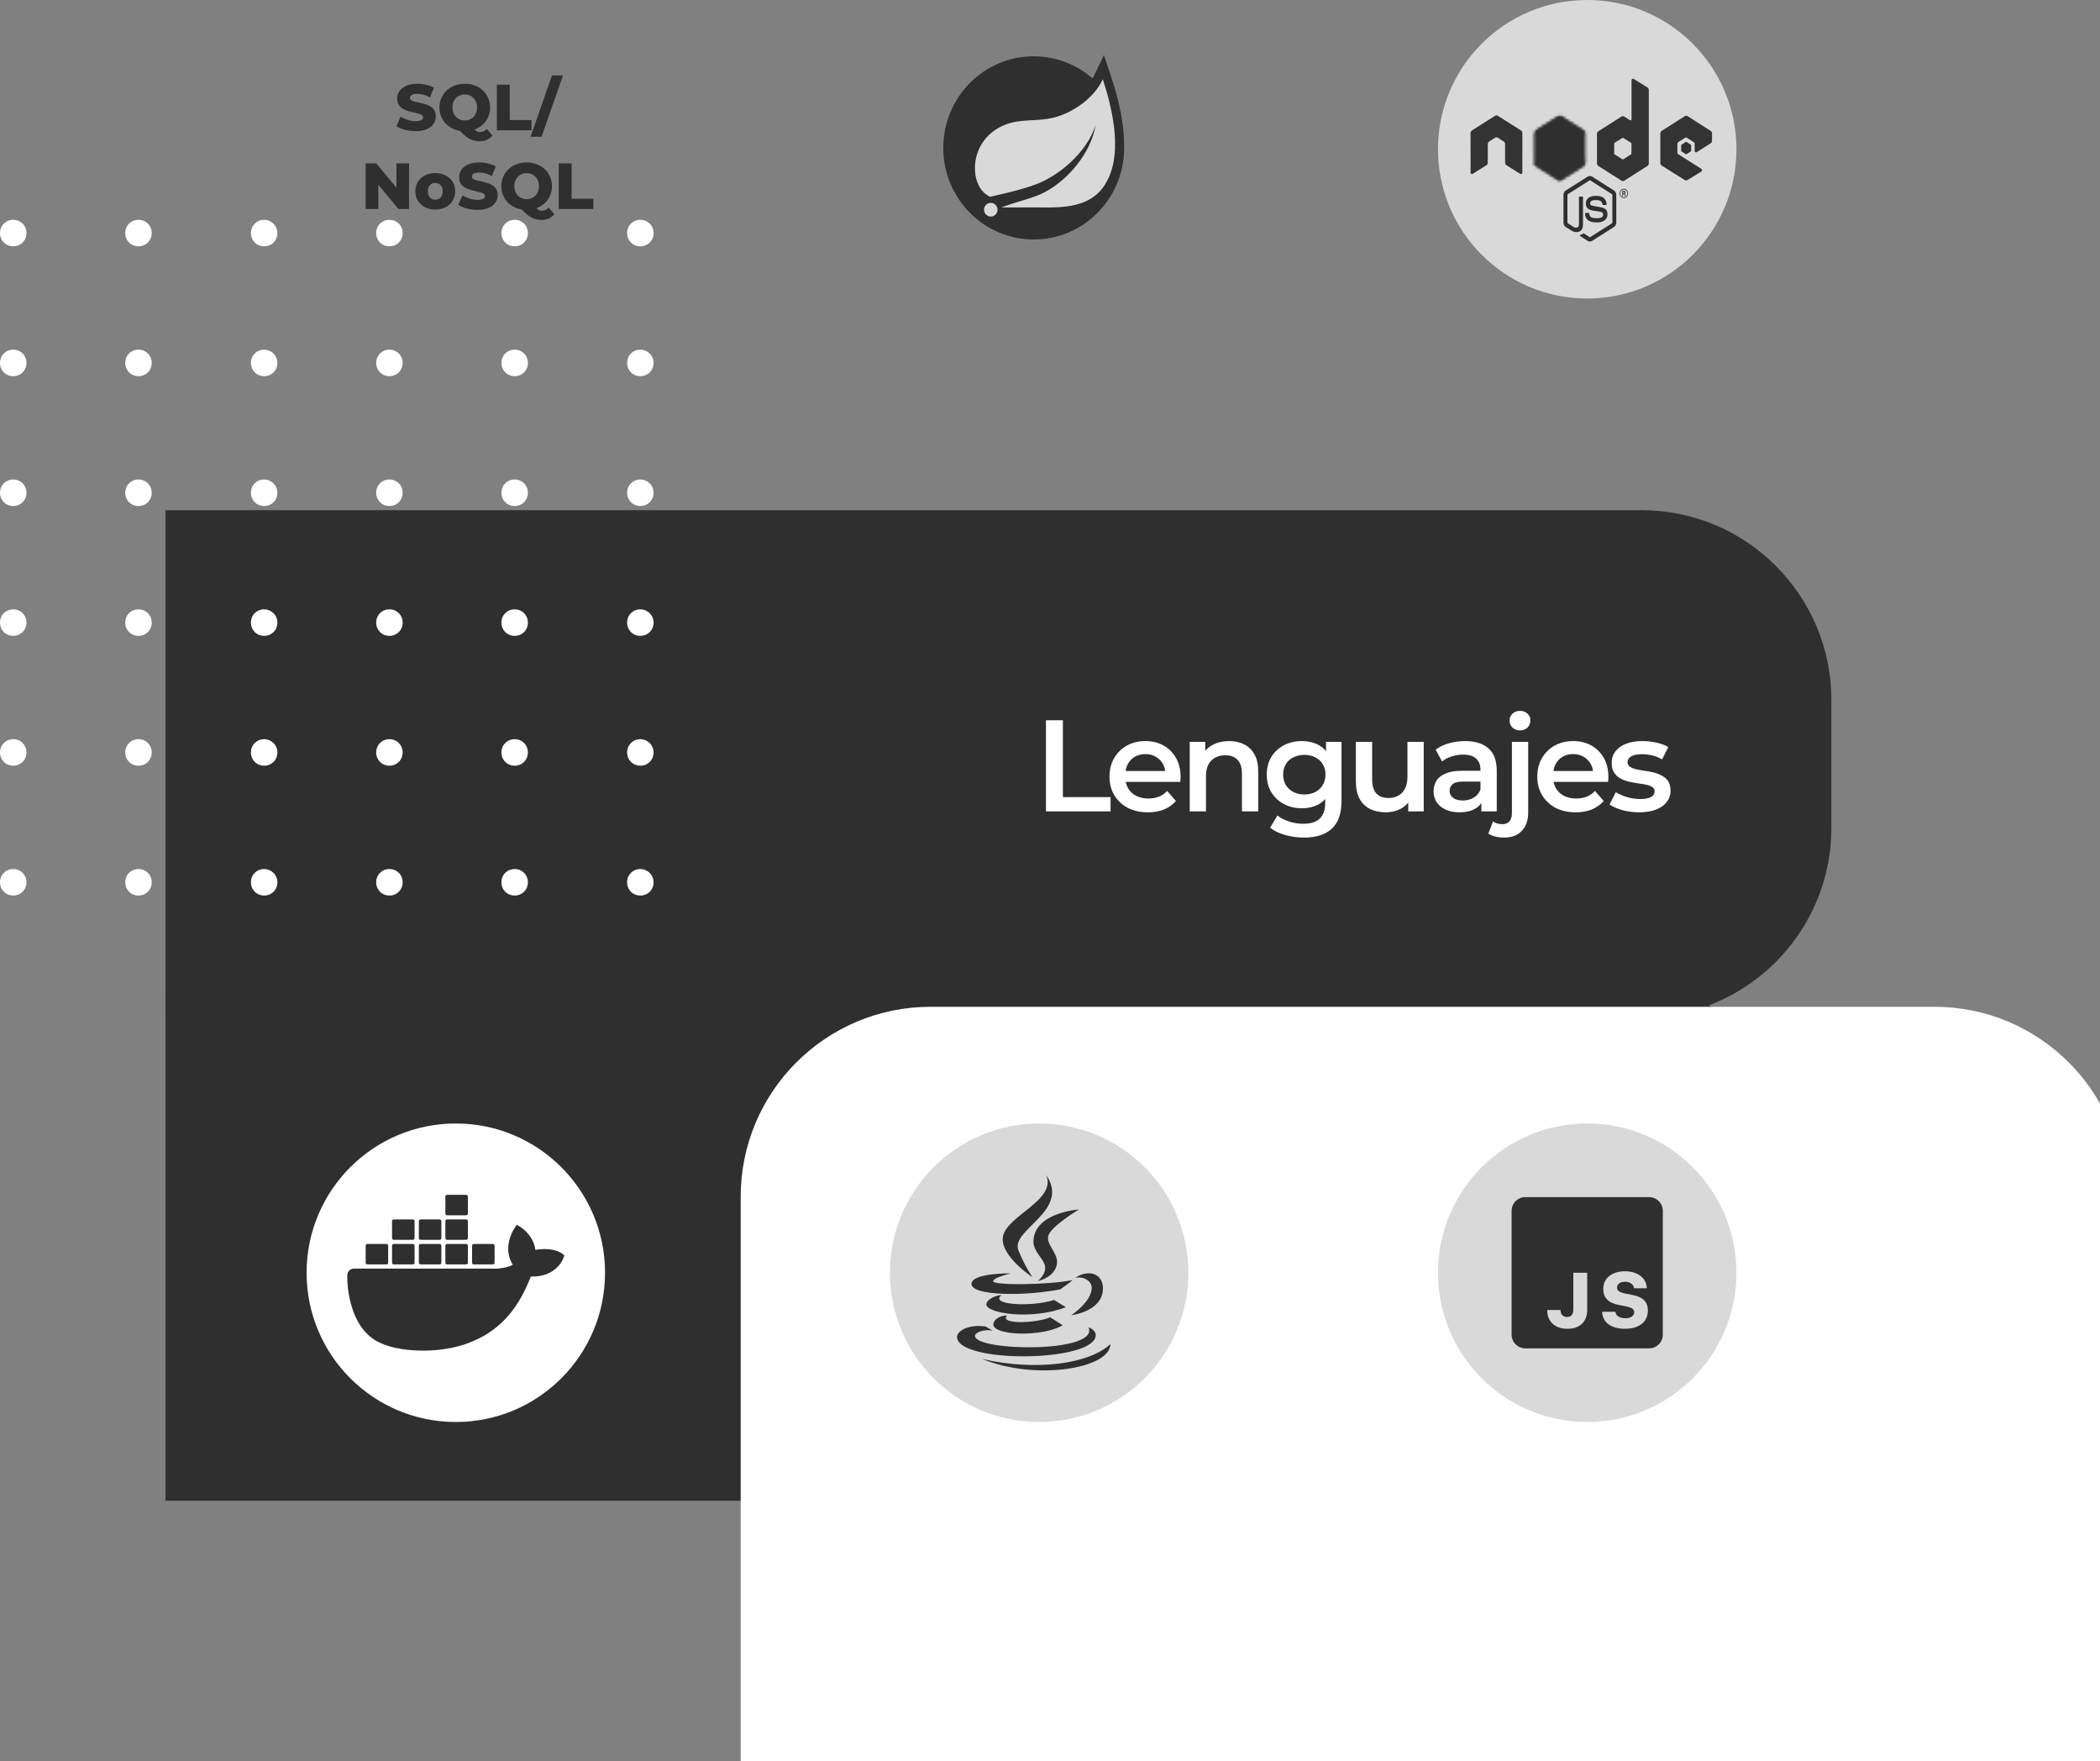<svg width="774" height="649" viewBox="0 0 774 649" fill="none" xmlns="http://www.w3.org/2000/svg">
<rect x="0" y="0" width="774" height="649" fill="#808080" stroke="none"/>
<path d="M61 188H605C643.66 188 675 219.34 675 258V305C675 343.66 643.66 375 605 375H61V188Z" fill="#2F2F2F"/>
<path d="M61 366H605C643.66 366 675 397.34 675 436V553H61V366Z" fill="#2F2F2F"/>
<path d="M51.039 81C48.275 81 46.162 83.116 46.162 85.882C46.162 88.649 48.275 90.765 51.039 90.765C53.802 90.765 55.915 88.649 55.915 85.882C55.915 83.116 53.802 81 51.039 81ZM51.039 128.847C48.275 128.847 46.162 130.963 46.162 133.729C46.162 136.496 48.275 138.612 51.039 138.612C53.802 138.612 55.915 136.496 55.915 133.729C55.915 130.963 53.802 128.847 51.039 128.847ZM51.039 176.694C48.275 176.694 46.162 178.81 46.162 181.576C46.162 184.343 48.275 186.459 51.039 186.459C53.802 186.459 55.915 184.343 55.915 181.576C55.915 178.81 53.802 176.694 51.039 176.694ZM51.039 224.541C48.275 224.541 46.162 226.657 46.162 229.424C46.162 232.19 48.275 234.306 51.039 234.306C53.802 234.306 55.915 232.19 55.915 229.424C55.915 226.657 53.802 224.541 51.039 224.541ZM97.364 320.235C94.6 320.235 92.487 322.351 92.487 325.118C92.487 327.884 94.6 330 97.364 330C100.127 330 102.24 327.884 102.24 325.118C102.24 322.351 99.964 320.235 97.364 320.235ZM97.364 176.694C94.6 176.694 92.487 178.81 92.487 181.576C92.487 184.343 94.6 186.459 97.364 186.459C100.127 186.459 102.24 184.343 102.24 181.576C102.24 178.81 99.964 176.694 97.364 176.694ZM97.364 128.847C94.6 128.847 92.487 130.963 92.487 133.729C92.487 136.496 94.6 138.612 97.364 138.612C100.127 138.612 102.24 136.496 102.24 133.729C102.24 130.963 99.964 128.847 97.364 128.847ZM97.364 272.388C94.6 272.388 92.487 274.504 92.487 277.271C92.487 280.037 94.6 282.153 97.364 282.153C100.127 282.153 102.24 280.037 102.24 277.271C102.24 274.504 99.964 272.388 97.364 272.388ZM97.364 224.541C94.6 224.541 92.487 226.657 92.487 229.424C92.487 232.19 94.6 234.306 97.364 234.306C100.127 234.306 102.24 232.19 102.24 229.424C102.24 226.657 99.964 224.541 97.364 224.541ZM236.013 90.765C238.776 90.765 240.889 88.649 240.889 85.882C240.889 83.116 238.776 81 236.013 81C233.25 81 231.137 83.116 231.137 85.882C231.137 88.649 233.25 90.765 236.013 90.765ZM4.876 176.694C2.113 176.694 0 178.81 0 181.576C0 184.343 2.113 186.459 4.876 186.459C7.64 186.459 9.753 184.343 9.753 181.576C9.753 178.81 7.64 176.694 4.876 176.694ZM4.876 272.388C2.113 272.388 0 274.504 0 277.271C0 280.037 2.113 282.153 4.876 282.153C7.64 282.153 9.753 280.037 9.753 277.271C9.753 274.504 7.64 272.388 4.876 272.388ZM4.876 224.541C2.113 224.541 0 226.657 0 229.424C0 232.19 2.113 234.306 4.876 234.306C7.64 234.306 9.753 232.19 9.753 229.424C9.753 226.657 7.64 224.541 4.876 224.541ZM4.876 320.235C2.113 320.235 0 322.351 0 325.118C0 327.884 2.113 330 4.876 330C7.64 330 9.753 327.884 9.753 325.118C9.753 322.351 7.64 320.235 4.876 320.235ZM51.039 272.388C48.275 272.388 46.162 274.504 46.162 277.271C46.162 280.037 48.275 282.153 51.039 282.153C53.802 282.153 55.915 280.037 55.915 277.271C55.915 274.504 53.802 272.388 51.039 272.388ZM51.039 320.235C48.275 320.235 46.162 322.351 46.162 325.118C46.162 327.884 48.275 330 51.039 330C53.802 330 55.915 327.884 55.915 325.118C55.915 322.351 53.802 320.235 51.039 320.235ZM4.876 128.847C2.113 128.847 0 130.963 0 133.729C0 136.496 2.113 138.612 4.876 138.612C7.64 138.612 9.753 136.496 9.753 133.729C9.753 130.963 7.64 128.847 4.876 128.847ZM4.876 81C2.113 81 0 83.116 0 85.882C0 88.649 2.113 90.765 4.876 90.765C7.64 90.765 9.753 88.649 9.753 85.882C9.753 83.116 7.64 81 4.876 81ZM97.364 81C94.6 81 92.487 83.116 92.487 85.882C92.487 88.649 94.6 90.765 97.364 90.765C100.127 90.765 102.24 88.649 102.24 85.882C102.24 83.116 99.964 81 97.364 81ZM236.013 272.388C233.25 272.388 231.137 274.504 231.137 277.271C231.137 280.037 233.25 282.153 236.013 282.153C238.776 282.153 240.889 280.037 240.889 277.271C240.889 274.504 238.614 272.388 236.013 272.388ZM189.688 81C186.925 81 184.812 83.116 184.812 85.882C184.812 88.649 186.925 90.765 189.688 90.765C192.451 90.765 194.564 88.649 194.564 85.882C194.564 83.116 192.451 81 189.688 81ZM236.013 320.235C233.25 320.235 231.137 322.351 231.137 325.118C231.137 327.884 233.25 330 236.013 330C238.776 330 240.889 327.884 240.889 325.118C240.889 322.351 238.614 320.235 236.013 320.235ZM189.688 128.847C186.925 128.847 184.812 130.963 184.812 133.729C184.812 136.496 186.925 138.612 189.688 138.612C192.451 138.612 194.564 136.496 194.564 133.729C194.564 130.963 192.451 128.847 189.688 128.847ZM236.013 224.541C233.25 224.541 231.137 226.657 231.137 229.424C231.137 232.19 233.25 234.306 236.013 234.306C238.776 234.306 240.889 232.19 240.889 229.424C240.889 226.657 238.614 224.541 236.013 224.541ZM236.013 128.847C233.25 128.847 231.137 130.963 231.137 133.729C231.137 136.496 233.25 138.612 236.013 138.612C238.776 138.612 240.889 136.496 240.889 133.729C240.889 130.963 238.614 128.847 236.013 128.847ZM189.688 176.694C186.925 176.694 184.812 178.81 184.812 181.576C184.812 184.343 186.925 186.459 189.688 186.459C192.451 186.459 194.564 184.343 194.564 181.576C194.564 178.81 192.451 176.694 189.688 176.694ZM236.013 176.694C233.25 176.694 231.137 178.81 231.137 181.576C231.137 184.343 233.25 186.459 236.013 186.459C238.776 186.459 240.889 184.343 240.889 181.576C240.889 178.81 238.614 176.694 236.013 176.694ZM143.526 176.694C140.763 176.694 138.649 178.81 138.649 181.576C138.649 184.343 140.763 186.459 143.526 186.459C146.289 186.459 148.402 184.343 148.402 181.576C148.402 178.81 146.289 176.694 143.526 176.694ZM143.526 224.541C140.763 224.541 138.649 226.657 138.649 229.424C138.649 232.19 140.763 234.306 143.526 234.306C146.289 234.306 148.402 232.19 148.402 229.424C148.402 226.657 146.289 224.541 143.526 224.541ZM143.526 320.235C140.763 320.235 138.649 322.351 138.649 325.118C138.649 327.884 140.763 330 143.526 330C146.289 330 148.402 327.884 148.402 325.118C148.402 322.351 146.289 320.235 143.526 320.235ZM143.526 128.847C140.763 128.847 138.649 130.963 138.649 133.729C138.649 136.496 140.763 138.612 143.526 138.612C146.289 138.612 148.402 136.496 148.402 133.729C148.402 130.963 146.289 128.847 143.526 128.847ZM143.526 272.388C140.763 272.388 138.649 274.504 138.649 277.271C138.649 280.037 140.763 282.153 143.526 282.153C146.289 282.153 148.402 280.037 148.402 277.271C148.402 274.504 146.289 272.388 143.526 272.388ZM189.688 272.388C186.925 272.388 184.812 274.504 184.812 277.271C184.812 280.037 186.925 282.153 189.688 282.153C192.451 282.153 194.564 280.037 194.564 277.271C194.564 274.504 192.451 272.388 189.688 272.388ZM189.688 224.541C186.925 224.541 184.812 226.657 184.812 229.424C184.812 232.19 186.925 234.306 189.688 234.306C192.451 234.306 194.564 232.19 194.564 229.424C194.564 226.657 192.451 224.541 189.688 224.541ZM189.688 320.235C186.925 320.235 184.812 322.351 184.812 325.118C184.812 327.884 186.925 330 189.688 330C192.451 330 194.564 327.884 194.564 325.118C194.564 322.351 192.451 320.235 189.688 320.235ZM143.526 81C140.763 81 138.649 83.116 138.649 85.882C138.649 88.649 140.763 90.765 143.526 90.765C146.289 90.765 148.402 88.649 148.402 85.882C148.402 83.116 146.289 81 143.526 81Z" fill="white"/>
<path d="M273 441C273 402.34 304.34 371 343 371H713C751.66 371 783 402.34 783 441V649H273V441Z" fill="white"/>
<circle cx="168" cy="469" r="55" fill="white"/>
<circle cx="383" cy="469" r="55" fill="#D9D9D9"/>
<circle cx="585" cy="469" r="55" fill="#D9D9D9"/>
<path d="M385.512 299V265.4H391.752V293.72H409.32V299H385.512ZM423.084 299.336C420.236 299.336 417.74 298.776 415.596 297.656C413.484 296.504 411.836 294.936 410.652 292.952C409.5 290.968 408.924 288.712 408.924 286.184C408.924 283.624 409.484 281.368 410.604 279.416C411.756 277.432 413.324 275.88 415.308 274.76C417.324 273.64 419.612 273.08 422.172 273.08C424.668 273.08 426.892 273.624 428.844 274.712C430.796 275.8 432.332 277.336 433.452 279.32C434.572 281.304 435.132 283.64 435.132 286.328C435.132 286.584 435.116 286.872 435.084 287.192C435.084 287.512 435.068 287.816 435.036 288.104H413.676V284.12H431.868L429.516 285.368C429.548 283.896 429.244 282.6 428.604 281.48C427.964 280.36 427.084 279.48 425.964 278.84C424.876 278.2 423.612 277.88 422.172 277.88C420.7 277.88 419.404 278.2 418.284 278.84C417.196 279.48 416.332 280.376 415.692 281.528C415.084 282.648 414.78 283.976 414.78 285.512V286.472C414.78 288.008 415.132 289.368 415.836 290.552C416.54 291.736 417.532 292.648 418.812 293.288C420.092 293.928 421.564 294.248 423.228 294.248C424.668 294.248 425.964 294.024 427.116 293.576C428.268 293.128 429.292 292.424 430.188 291.464L433.404 295.16C432.252 296.504 430.796 297.544 429.036 298.28C427.308 298.984 425.324 299.336 423.084 299.336ZM453.039 273.08C455.087 273.08 456.911 273.48 458.511 274.28C460.143 275.08 461.423 276.312 462.351 277.976C463.279 279.608 463.743 281.72 463.743 284.312V299H457.743V285.08C457.743 282.808 457.199 281.112 456.111 279.992C455.055 278.872 453.567 278.312 451.647 278.312C450.239 278.312 448.991 278.6 447.903 279.176C446.815 279.752 445.967 280.616 445.359 281.768C444.783 282.888 444.495 284.312 444.495 286.04V299H438.495V273.368H444.207V280.28L443.199 278.168C444.095 276.536 445.391 275.288 447.087 274.424C448.815 273.528 450.799 273.08 453.039 273.08ZM480.618 308.648C478.25 308.648 475.93 308.328 473.658 307.688C471.418 307.08 469.578 306.184 468.138 305L470.826 300.488C471.946 301.416 473.354 302.152 475.05 302.696C476.778 303.272 478.522 303.56 480.282 303.56C483.098 303.56 485.162 302.904 486.474 301.592C487.786 300.312 488.442 298.376 488.442 295.784V291.224L488.922 285.416L488.73 279.608V273.368H494.442V295.112C494.442 299.752 493.258 303.16 490.89 305.336C488.522 307.544 485.098 308.648 480.618 308.648ZM479.85 297.848C477.418 297.848 475.21 297.336 473.226 296.312C471.274 295.256 469.722 293.8 468.57 291.944C467.45 290.088 466.89 287.912 466.89 285.416C466.89 282.952 467.45 280.792 468.57 278.936C469.722 277.08 471.274 275.64 473.226 274.616C475.21 273.592 477.418 273.08 479.85 273.08C482.026 273.08 483.978 273.512 485.706 274.376C487.434 275.24 488.81 276.584 489.834 278.408C490.89 280.232 491.418 282.568 491.418 285.416C491.418 288.264 490.89 290.616 489.834 292.472C488.81 294.296 487.434 295.656 485.706 296.552C483.978 297.416 482.026 297.848 479.85 297.848ZM480.762 292.76C482.266 292.76 483.61 292.456 484.794 291.848C485.978 291.208 486.89 290.344 487.53 289.256C488.202 288.136 488.538 286.856 488.538 285.416C488.538 283.976 488.202 282.712 487.53 281.624C486.89 280.504 485.978 279.656 484.794 279.08C483.61 278.472 482.266 278.168 480.762 278.168C479.258 278.168 477.898 278.472 476.682 279.08C475.498 279.656 474.57 280.504 473.898 281.624C473.258 282.712 472.938 283.976 472.938 285.416C472.938 286.856 473.258 288.136 473.898 289.256C474.57 290.344 475.498 291.208 476.682 291.848C477.898 292.456 479.258 292.76 480.762 292.76ZM510.778 299.336C508.602 299.336 506.682 298.936 505.018 298.136C503.354 297.304 502.058 296.056 501.13 294.392C500.202 292.696 499.738 290.568 499.738 288.008V273.368H505.738V287.192C505.738 289.496 506.25 291.224 507.274 292.376C508.33 293.496 509.818 294.056 511.738 294.056C513.146 294.056 514.362 293.768 515.386 293.192C516.442 292.616 517.258 291.752 517.834 290.6C518.442 289.448 518.746 288.024 518.746 286.328V273.368H524.746V299H519.034V292.088L520.042 294.2C519.178 295.864 517.914 297.144 516.25 298.04C514.586 298.904 512.762 299.336 510.778 299.336ZM545.994 299V293.816L545.658 292.712V283.64C545.658 281.88 545.13 280.52 544.074 279.56C543.018 278.568 541.418 278.072 539.274 278.072C537.834 278.072 536.41 278.296 535.002 278.744C533.626 279.192 532.458 279.816 531.498 280.616L529.146 276.248C530.522 275.192 532.154 274.408 534.042 273.896C535.962 273.352 537.946 273.08 539.994 273.08C543.706 273.08 546.57 273.976 548.586 275.768C550.634 277.528 551.658 280.264 551.658 283.976V299H545.994ZM537.93 299.336C536.01 299.336 534.33 299.016 532.89 298.376C531.45 297.704 530.33 296.792 529.53 295.64C528.762 294.456 528.378 293.128 528.378 291.656C528.378 290.216 528.714 288.92 529.386 287.768C530.09 286.616 531.226 285.704 532.794 285.032C534.362 284.36 536.442 284.024 539.034 284.024H546.474V288.008H539.466C537.418 288.008 536.042 288.344 535.338 289.016C534.634 289.656 534.282 290.456 534.282 291.416C534.282 292.504 534.714 293.368 535.578 294.008C536.442 294.648 537.642 294.968 539.178 294.968C540.65 294.968 541.962 294.632 543.114 293.96C544.298 293.288 545.146 292.296 545.658 290.984L546.666 294.584C546.09 296.088 545.05 297.256 543.546 298.088C542.074 298.92 540.202 299.336 537.93 299.336ZM554.318 308.648C553.198 308.648 552.142 308.52 551.15 308.264C550.126 308.04 549.262 307.672 548.558 307.16L550.286 302.696C551.214 303.368 552.382 303.704 553.79 303.704C554.878 303.704 555.726 303.352 556.334 302.648C556.942 301.976 557.246 300.968 557.246 299.624V273.368H563.246V299.48C563.246 302.296 562.462 304.52 560.894 306.152C559.358 307.816 557.166 308.648 554.318 308.648ZM560.222 269.144C559.102 269.144 558.174 268.792 557.438 268.088C556.734 267.384 556.382 266.536 556.382 265.544C556.382 264.52 556.734 263.672 557.438 263C558.174 262.296 559.102 261.944 560.222 261.944C561.342 261.944 562.254 262.28 562.958 262.952C563.694 263.592 564.062 264.408 564.062 265.4C564.062 266.456 563.71 267.352 563.006 268.088C562.302 268.792 561.374 269.144 560.222 269.144ZM580.762 299.336C577.914 299.336 575.418 298.776 573.274 297.656C571.162 296.504 569.514 294.936 568.33 292.952C567.178 290.968 566.602 288.712 566.602 286.184C566.602 283.624 567.162 281.368 568.282 279.416C569.434 277.432 571.002 275.88 572.986 274.76C575.002 273.64 577.29 273.08 579.85 273.08C582.346 273.08 584.57 273.624 586.522 274.712C588.474 275.8 590.01 277.336 591.13 279.32C592.25 281.304 592.81 283.64 592.81 286.328C592.81 286.584 592.794 286.872 592.762 287.192C592.762 287.512 592.746 287.816 592.714 288.104H571.354V284.12H589.546L587.194 285.368C587.226 283.896 586.922 282.6 586.282 281.48C585.642 280.36 584.762 279.48 583.642 278.84C582.554 278.2 581.29 277.88 579.85 277.88C578.378 277.88 577.082 278.2 575.962 278.84C574.874 279.48 574.01 280.376 573.37 281.528C572.762 282.648 572.458 283.976 572.458 285.512V286.472C572.458 288.008 572.81 289.368 573.514 290.552C574.218 291.736 575.21 292.648 576.49 293.288C577.77 293.928 579.242 294.248 580.906 294.248C582.346 294.248 583.642 294.024 584.794 293.576C585.946 293.128 586.97 292.424 587.866 291.464L591.082 295.16C589.93 296.504 588.474 297.544 586.714 298.28C584.986 298.984 583.002 299.336 580.762 299.336ZM604.094 299.336C601.95 299.336 599.886 299.064 597.902 298.52C595.95 297.944 594.398 297.256 593.246 296.456L595.55 291.896C596.702 292.632 598.078 293.24 599.678 293.72C601.278 294.2 602.878 294.44 604.478 294.44C606.366 294.44 607.726 294.184 608.558 293.672C609.422 293.16 609.854 292.472 609.854 291.608C609.854 290.904 609.566 290.376 608.99 290.024C608.414 289.64 607.662 289.352 606.734 289.16C605.806 288.968 604.766 288.792 603.614 288.632C602.494 288.472 601.358 288.264 600.206 288.008C599.086 287.72 598.062 287.32 597.134 286.808C596.206 286.264 595.454 285.544 594.878 284.648C594.302 283.752 594.014 282.568 594.014 281.096C594.014 279.464 594.478 278.056 595.406 276.872C596.334 275.656 597.63 274.728 599.294 274.088C600.99 273.416 602.99 273.08 605.294 273.08C607.022 273.08 608.766 273.272 610.526 273.656C612.286 274.04 613.742 274.584 614.894 275.288L612.59 279.848C611.374 279.112 610.142 278.616 608.894 278.36C607.678 278.072 606.462 277.928 605.246 277.928C603.422 277.928 602.062 278.2 601.166 278.744C600.302 279.288 599.87 279.976 599.87 280.808C599.87 281.576 600.158 282.152 600.734 282.536C601.31 282.92 602.062 283.224 602.99 283.448C603.918 283.672 604.942 283.864 606.062 284.024C607.214 284.152 608.35 284.36 609.47 284.648C610.59 284.936 611.614 285.336 612.542 285.848C613.502 286.328 614.27 287.016 614.846 287.912C615.422 288.808 615.71 289.976 615.71 291.416C615.71 293.016 615.23 294.408 614.27 295.592C613.342 296.776 612.014 297.704 610.286 298.376C608.558 299.016 606.494 299.336 604.094 299.336Z" fill="white"/>
<path d="M385.59 433C389.55 442.163 371.392 447.822 369.705 455.455C368.158 462.469 380.494 470.62 380.505 470.62C378.632 467.717 377.254 465.327 375.375 460.81C372.197 453.171 394.731 446.258 385.59 433ZM397.65 445.69C397.65 445.69 381.72 446.714 380.91 456.895C380.55 461.429 385.101 463.814 385.23 467.11C385.337 469.804 382.53 472.06 382.53 472.06C382.53 472.06 387.637 471.087 389.235 466.975C391.007 462.413 385.781 459.331 386.31 455.68C386.816 452.187 397.65 445.69 397.65 445.69ZM372.63 469.225C372.63 469.225 358.05 469.017 358.05 473.14C358.05 477.449 377.136 477.769 390.765 475.12C390.765 475.12 394.387 472.628 395.355 471.7C386.422 473.522 366.06 473.725 366.06 472.15C366.06 470.699 372.63 469.225 372.63 469.225ZM400.665 469.225C399.236 469.337 397.695 469.889 396.3 470.89C399.585 470.181 402.375 472.217 402.375 474.535C402.375 479.755 394.815 484.66 394.815 484.66C394.815 484.66 406.515 483.332 406.515 474.76C406.515 470.867 403.809 468.977 400.665 469.225ZM369.12 477.235C366.881 477.235 363.54 478.99 363.54 480.655C363.54 484.002 380.37 486.578 392.835 481.69L388.515 479.035C380.066 481.741 364.507 480.857 369.12 477.235ZM371.19 484.75C368.124 484.75 366.105 486.601 366.105 487.99C366.105 492.287 384.414 492.721 391.665 488.35L387.075 485.425C381.658 487.714 368.062 488.063 371.19 484.75ZM360.975 488.62C355.98 488.519 352.74 490.763 352.74 492.625C352.74 502.525 403.86 502.069 403.86 491.95C403.86 490.268 401.919 489.452 401.205 489.07C405.384 498.745 359.355 497.974 359.355 492.265C359.355 490.966 362.741 489.722 365.88 490.33L363.225 488.8C362.443 488.682 361.689 488.637 360.975 488.62ZM409.26 495.28C401.486 502.649 381.787 505.321 361.965 500.77C381.782 508.881 409.164 504.331 409.26 495.28Z" fill="#2F2F2F"/>
<path d="M607.8 441.133H562.2C559.401 441.133 557.133 443.401 557.133 446.2V491.8C557.133 494.599 559.401 496.867 562.2 496.867H607.8C610.599 496.867 612.867 494.599 612.867 491.8V446.2C612.867 443.401 610.599 441.133 607.8 441.133ZM585 482.629C585 487.131 582.239 489.654 577.653 489.654C573.124 489.654 570.238 487.007 570.238 482.726H575.145C575.158 484.314 576.105 485.317 577.57 485.317C579.075 485.317 579.883 484.37 579.883 482.586V468.995H585V482.629ZM598.885 489.654C593.796 489.654 590.594 487.258 590.507 483.382H595.387C595.511 484.846 596.972 485.778 599.093 485.778C601.003 485.778 602.315 484.859 602.315 483.534C602.315 482.419 601.436 481.819 599.136 481.36L596.489 480.831C592.808 480.134 590.913 478.128 590.913 474.963C590.913 471.032 594.064 468.453 598.913 468.453C603.625 468.453 606.885 471.004 606.969 474.725H602.244C602.133 473.304 600.78 472.314 598.979 472.314C597.183 472.314 596 473.165 596 474.502C596 475.604 596.891 476.245 599.009 476.663L601.598 477.165C605.573 477.932 607.357 479.729 607.357 482.921C607.359 487.118 604.155 489.654 598.885 489.654Z" fill="#2F2F2F"/>
<path d="M414.303 53.884C414.418 46.694 412.818 38.143 409.485 28.111L406.872 20.244L403.322 27.724C403.132 28.124 402.915 28.516 402.688 28.902C396.857 23.833 389.29 20.75 381 20.75C362.59 20.75 347.667 35.86 347.667 54.5C347.667 73.14 362.59 88.25 381 88.25C399.41 88.25 414.333 73.14 414.333 54.5C414.333 54.292 414.307 54.092 414.303 53.884Z" fill="#2F2F2F"/>
<path d="M406.642 68.942C401.437 76.201 392.223 76.591 383.552 76.438H372.25H369.02C376.4 73.749 380.792 73.11 385.277 70.7C393.723 66.203 402.073 56.363 403.812 46.127C400.595 55.975 390.847 64.436 381.963 67.877C375.877 70.228 364.883 72.509 364.883 72.509L364.438 72.264C356.955 68.452 356.728 51.486 370.333 46.008C376.29 43.607 381.988 44.927 388.423 43.32C395.293 41.613 403.24 36.219 406.473 29.188C410.093 40.438 414.45 58.054 406.642 68.942ZM367.113 78.876C366.643 79.467 365.925 79.812 365.175 79.812C363.803 79.812 362.683 78.67 362.683 77.281C362.683 75.892 363.812 74.75 365.175 74.75C365.743 74.75 366.303 74.949 366.743 75.317C367.81 76.193 367.977 77.796 367.113 78.876Z" fill="#D9D9D9"/>
<circle cx="585" cy="55" r="55" fill="#D9D9D9"/>
<g clip-path="url(#clip0_74_383)">
<path d="M585.989 89C585.696 89 585.404 88.915 585.146 88.752L582.463 87.004C582.062 86.757 582.258 86.67 582.39 86.619C582.924 86.413 583.033 86.367 583.603 86.01C583.663 85.973 583.742 85.986 583.803 86.026L585.864 87.372C585.939 87.416 586.045 87.416 586.114 87.372L594.151 82.265C594.225 82.219 594.274 82.124 594.274 82.026V71.817C594.274 71.715 594.225 71.624 594.149 71.573L586.115 66.471C586.041 66.422 585.942 66.422 585.868 66.471L577.835 71.573C577.757 71.622 577.708 71.717 577.708 71.815V82.024C577.708 82.121 577.756 82.214 577.832 82.261L580.033 83.661C581.228 84.318 581.959 83.543 581.959 82.764V72.687C581.959 72.543 582.061 72.433 582.192 72.433H583.21C583.337 72.433 583.442 72.543 583.442 72.687V82.768C583.442 84.522 582.572 85.53 581.061 85.53C580.597 85.53 580.231 85.53 579.209 84.976L577.1 83.638C576.579 83.306 576.257 82.686 576.257 82.024V71.815C576.257 71.15 576.579 70.53 577.1 70.202L585.146 65.093C585.655 64.777 586.331 64.777 586.836 65.093L594.871 70.205C595.39 70.535 595.714 71.153 595.714 71.817V82.026C595.714 82.688 595.39 83.306 594.871 83.638L586.836 88.748C586.578 88.911 586.286 88.996 585.989 88.996" fill="#2F2F2F"/>
<path d="M588.472 81.965C584.955 81.965 584.218 80.188 584.218 78.698C584.218 78.556 584.322 78.443 584.451 78.443H585.489C585.604 78.443 585.7 78.535 585.718 78.66C585.875 79.824 586.342 80.412 588.469 80.412C590.163 80.412 590.883 79.99 590.883 79.001C590.883 78.432 590.678 78.009 588.046 77.726C585.845 77.487 584.485 76.953 584.485 75.015C584.485 73.23 585.853 72.167 588.145 72.167C590.718 72.167 591.993 73.15 592.154 75.263C592.16 75.336 592.136 75.407 592.092 75.46C592.048 75.511 591.985 75.542 591.921 75.542H590.877C590.768 75.542 590.674 75.458 590.651 75.343C590.4 74.118 589.792 73.726 588.141 73.726C586.292 73.726 586.076 74.435 586.076 74.966C586.076 75.611 586.33 75.799 588.825 76.162C591.295 76.523 592.468 77.033 592.468 78.944C592.468 80.871 591.008 81.976 588.46 81.976M598.25 71.148H598.52C598.741 71.148 598.783 70.978 598.783 70.878C598.783 70.617 598.621 70.617 598.53 70.617H598.252L598.25 71.148ZM597.922 70.311H598.52C598.725 70.311 599.127 70.311 599.127 70.816C599.127 71.168 598.922 71.242 598.8 71.286C599.039 71.303 599.055 71.476 599.087 71.72C599.103 71.873 599.13 72.136 599.178 72.225H598.81C598.8 72.136 598.743 71.649 598.743 71.622C598.719 71.514 598.685 71.461 598.562 71.461H598.258V72.227H597.922V70.311ZM597.204 71.264C597.204 72.056 597.786 72.699 598.5 72.699C599.22 72.699 599.801 72.043 599.801 71.264C599.801 70.469 599.212 69.838 598.498 69.838C597.794 69.838 597.202 70.46 597.202 71.261M600.051 71.268C600.051 72.207 599.353 72.973 598.502 72.973C597.657 72.973 596.953 72.216 596.953 71.268C596.953 70.302 597.673 69.563 598.502 69.563C599.337 69.563 600.049 70.305 600.049 71.268" fill="#2F2F2F"/>
<path fill-rule="evenodd" clip-rule="evenodd" d="M561.1 49.053C561.1 48.646 560.905 48.271 560.586 48.069L552.064 42.672C551.92 42.579 551.759 42.53 551.596 42.523H551.508C551.344 42.53 551.183 42.579 551.037 42.672L542.516 48.069C542.198 48.273 542 48.647 542 49.054L542.019 63.591C542.019 63.792 542.114 63.981 542.274 64.08C542.431 64.187 542.629 64.187 542.785 64.08L547.851 60.887C548.171 60.677 548.366 60.307 548.366 59.904V53.112C548.366 52.707 548.562 52.333 548.88 52.132L551.037 50.764C551.197 50.662 551.373 50.612 551.552 50.612C551.729 50.612 551.908 50.662 552.064 50.764L554.22 52.131C554.539 52.332 554.735 52.707 554.735 53.112V59.903C554.735 60.306 554.933 60.678 555.251 60.886L560.314 64.077C560.473 64.181 560.67 64.181 560.829 64.077C560.985 63.977 561.084 63.789 561.084 63.588L561.1 49.053ZM601.311 56.622C601.311 56.723 601.263 56.817 601.183 56.867L598.256 58.724C598.176 58.774 598.078 58.774 597.999 58.724L595.072 56.867C594.991 56.816 594.943 56.723 594.943 56.622V52.902C594.943 52.801 594.991 52.707 595.07 52.656L597.995 50.796C598.075 50.745 598.174 50.745 598.254 50.796L601.182 52.656C601.262 52.707 601.31 52.801 601.31 52.902L601.311 56.622ZM602.102 29.072C601.942 28.974 601.748 28.977 601.59 29.078C601.433 29.18 601.336 29.366 601.336 29.567V43.962C601.336 44.104 601.268 44.234 601.157 44.305C601.046 44.376 600.908 44.376 600.796 44.305L598.662 42.952C598.344 42.749 597.952 42.749 597.633 42.952L589.109 48.367C588.79 48.569 588.594 48.943 588.594 49.346V60.18C588.594 60.585 588.79 60.957 589.109 61.161L597.633 66.58C597.952 66.782 598.344 66.782 598.663 66.58L607.187 61.159C607.505 60.955 607.702 60.583 607.702 60.178V33.177C607.702 32.766 607.499 32.388 607.173 32.187L602.102 29.072ZM630.488 52.804C630.805 52.602 631 52.228 631 51.825V49.199C631 48.795 630.805 48.423 630.488 48.219L622.018 42.807C621.698 42.603 621.305 42.603 620.985 42.807L612.463 48.222C612.143 48.425 611.948 48.797 611.948 49.203V60.032C611.948 60.44 612.147 60.816 612.467 61.018L620.935 66.33C621.247 66.528 621.629 66.53 621.945 66.337L627.067 63.203C627.228 63.104 627.331 62.916 627.331 62.712C627.331 62.508 627.232 62.318 627.071 62.218L618.497 56.801C618.336 56.701 618.237 56.513 618.237 56.312V52.914C618.237 52.712 618.334 52.525 618.495 52.424L621.163 50.729C621.321 50.627 621.517 50.627 621.676 50.729L624.345 52.424C624.504 52.523 624.603 52.712 624.603 52.913V55.584C624.603 55.785 624.701 55.974 624.86 56.075C625.019 56.175 625.216 56.175 625.375 56.073L630.488 52.804Z" fill="#333333"/>
<path fill-rule="evenodd" clip-rule="evenodd" d="M621.377 52.298C621.437 52.258 621.513 52.258 621.574 52.298L623.209 53.336C623.271 53.375 623.308 53.447 623.308 53.525V55.604C623.308 55.682 623.271 55.753 623.209 55.792L621.574 56.831C621.513 56.87 621.437 56.87 621.377 56.831L619.742 55.792C619.68 55.753 619.641 55.682 619.641 55.604V53.525C619.641 53.447 619.678 53.375 619.74 53.336L621.377 52.298Z" fill="#2F2F2F"/>
<mask id="mask0_74_383" style="mask-type:luminance" maskUnits="userSpaceOnUse" x="565" y="42" width="20" height="25">
<path d="M574.336 42.861L565.86 48.246C565.542 48.448 565.348 48.82 565.348 49.222V60C565.348 60.402 565.542 60.774 565.86 60.976L574.337 66.365C574.653 66.566 575.044 66.566 575.361 66.365L583.836 60.976C584.152 60.774 584.347 60.402 584.347 60V49.222C584.347 48.82 584.152 48.448 583.834 48.246L575.36 42.861C575.201 42.761 575.024 42.71 574.847 42.71C574.67 42.71 574.493 42.761 574.334 42.861" fill="white"/>
</mask>
<g mask="url(#mask0_74_383)">
<path d="M592.912 47.332L569.028 34.445L556.782 61.945L580.665 74.832L592.912 47.332Z" fill="#2F2F2F"/>
</g>
<mask id="mask1_74_383" style="mask-type:luminance" maskUnits="userSpaceOnUse" x="565" y="42" width="20" height="25">
<path d="M565.558 60.684C565.639 60.8 565.74 60.9 565.859 60.976L573.13 65.599L574.342 66.365C574.523 66.48 574.729 66.529 574.932 66.512C574.999 66.506 575.067 66.492 575.133 66.472L584.073 48.454C584.004 48.372 583.924 48.303 583.834 48.245L578.284 44.718L575.351 42.86C575.267 42.806 575.177 42.769 575.085 42.742L565.558 60.684Z" fill="white"/>
</mask>
<g mask="url(#mask1_74_383)">
<path d="M555.231 51.143L572.096 76.269L594.399 58.13L577.534 33.005L555.231 51.143Z" fill="#2F2F2F"/>
</g>
<mask id="mask2_74_383" style="mask-type:luminance" maskUnits="userSpaceOnUse" x="565" y="42" width="20" height="25">
<path d="M574.746 42.717C574.603 42.732 574.464 42.781 574.336 42.861L565.884 48.231L574.998 66.503C575.125 66.484 575.25 66.437 575.362 66.365L583.838 60.976C584.1 60.809 584.279 60.526 584.333 60.206L575.042 42.735C574.974 42.72 574.906 42.712 574.835 42.712C574.807 42.712 574.779 42.714 574.751 42.717" fill="white"/>
</mask>
<g mask="url(#mask2_74_383)">
<path d="M565.884 42.712V66.504H584.329V42.712H565.884Z" fill="#2F2F2F"/>
</g>
</g>
<path d="M153.197 48.336C151.821 48.336 150.493 48.168 149.213 47.832C147.949 47.48 146.917 47.032 146.117 46.488L147.677 42.984C148.429 43.464 149.293 43.864 150.269 44.184C151.261 44.488 152.245 44.64 153.221 44.64C153.877 44.64 154.405 44.584 154.805 44.472C155.205 44.344 155.493 44.184 155.669 43.992C155.861 43.784 155.957 43.544 155.957 43.272C155.957 42.888 155.781 42.584 155.429 42.36C155.077 42.136 154.621 41.952 154.061 41.808C153.501 41.664 152.877 41.52 152.189 41.376C151.517 41.232 150.837 41.048 150.149 40.824C149.477 40.6 148.861 40.312 148.301 39.96C147.741 39.592 147.285 39.12 146.933 38.544C146.581 37.952 146.405 37.208 146.405 36.312C146.405 35.304 146.677 34.392 147.221 33.576C147.781 32.76 148.613 32.104 149.717 31.608C150.821 31.112 152.197 30.864 153.845 30.864C154.949 30.864 156.029 30.992 157.085 31.248C158.157 31.488 159.109 31.848 159.941 32.328L158.477 35.856C157.677 35.424 156.885 35.104 156.101 34.896C155.317 34.672 154.557 34.56 153.821 34.56C153.165 34.56 152.637 34.632 152.237 34.776C151.837 34.904 151.549 35.08 151.373 35.304C151.197 35.528 151.109 35.784 151.109 36.072C151.109 36.44 151.277 36.736 151.613 36.96C151.965 37.168 152.421 37.344 152.981 37.488C153.557 37.616 154.181 37.752 154.853 37.896C155.541 38.04 156.221 38.224 156.893 38.448C157.581 38.656 158.205 38.944 158.765 39.312C159.325 39.664 159.773 40.136 160.109 40.728C160.461 41.304 160.637 42.032 160.637 42.912C160.637 43.888 160.357 44.792 159.797 45.624C159.253 46.44 158.429 47.096 157.325 47.592C156.237 48.088 154.861 48.336 153.197 48.336ZM171.304 48.336C169.96 48.336 168.72 48.12 167.584 47.688C166.448 47.256 165.456 46.648 164.608 45.864C163.776 45.064 163.128 44.136 162.664 43.08C162.2 42.024 161.968 40.864 161.968 39.6C161.968 38.336 162.2 37.176 162.664 36.12C163.128 35.064 163.776 34.144 164.608 33.36C165.456 32.56 166.448 31.944 167.584 31.512C168.72 31.08 169.96 30.864 171.304 30.864C172.664 30.864 173.904 31.08 175.024 31.512C176.16 31.944 177.144 32.552 177.976 33.336C178.808 34.12 179.456 35.048 179.92 36.12C180.4 37.176 180.64 38.336 180.64 39.6C180.64 40.864 180.4 42.032 179.92 43.104C179.456 44.16 178.808 45.08 177.976 45.864C177.144 46.648 176.16 47.256 175.024 47.688C173.904 48.12 172.664 48.336 171.304 48.336ZM176.8 52.056C176.08 52.056 175.408 51.976 174.784 51.816C174.16 51.672 173.544 51.432 172.936 51.096C172.344 50.76 171.72 50.304 171.064 49.728C170.424 49.152 169.704 48.44 168.904 47.592L173.872 46.344C174.272 46.936 174.632 47.4 174.952 47.736C175.272 48.072 175.584 48.312 175.888 48.456C176.208 48.6 176.544 48.672 176.896 48.672C177.824 48.672 178.672 48.28 179.44 47.496L181.504 49.944C180.336 51.352 178.768 52.056 176.8 52.056ZM171.304 44.4C171.944 44.4 172.536 44.288 173.08 44.064C173.64 43.84 174.12 43.52 174.52 43.104C174.936 42.672 175.256 42.16 175.48 41.568C175.72 40.976 175.84 40.32 175.84 39.6C175.84 38.864 175.72 38.208 175.48 37.632C175.256 37.04 174.936 36.536 174.52 36.12C174.12 35.688 173.64 35.36 173.08 35.136C172.536 34.912 171.944 34.8 171.304 34.8C170.664 34.8 170.064 34.912 169.504 35.136C168.96 35.36 168.48 35.688 168.064 36.12C167.664 36.536 167.344 37.04 167.104 37.632C166.88 38.208 166.768 38.864 166.768 39.6C166.768 40.32 166.88 40.976 167.104 41.568C167.344 42.16 167.664 42.672 168.064 43.104C168.48 43.52 168.96 43.84 169.504 44.064C170.064 44.288 170.664 44.4 171.304 44.4ZM183.129 48V31.2H187.881V44.232H195.897V48H183.129ZM195.538 50.4L203.458 27.792H207.514L199.594 50.4H195.538ZM134.778 77V60.2H138.69L147.954 71.384H146.106V60.2H150.762V77H146.85L137.586 65.816H139.434V77H134.778ZM160.426 77.216C159.002 77.216 157.738 76.928 156.634 76.352C155.53 75.776 154.658 74.984 154.018 73.976C153.394 72.952 153.082 71.784 153.082 70.472C153.082 69.16 153.394 68 154.018 66.992C154.658 65.984 155.53 65.2 156.634 64.64C157.738 64.064 159.002 63.776 160.426 63.776C161.85 63.776 163.114 64.064 164.218 64.64C165.338 65.2 166.21 65.984 166.834 66.992C167.458 68 167.77 69.16 167.77 70.472C167.77 71.784 167.458 72.952 166.834 73.976C166.21 74.984 165.338 75.776 164.218 76.352C163.114 76.928 161.85 77.216 160.426 77.216ZM160.426 73.592C160.954 73.592 161.418 73.472 161.818 73.232C162.234 72.992 162.562 72.64 162.802 72.176C163.042 71.696 163.162 71.128 163.162 70.472C163.162 69.816 163.042 69.264 162.802 68.816C162.562 68.352 162.234 68 161.818 67.76C161.418 67.52 160.954 67.4 160.426 67.4C159.914 67.4 159.45 67.52 159.034 67.76C158.634 68 158.306 68.352 158.05 68.816C157.81 69.264 157.69 69.816 157.69 70.472C157.69 71.128 157.81 71.696 158.05 72.176C158.306 72.64 158.634 72.992 159.034 73.232C159.45 73.472 159.914 73.592 160.426 73.592ZM176.002 77.336C174.626 77.336 173.298 77.168 172.018 76.832C170.754 76.48 169.722 76.032 168.922 75.488L170.482 71.984C171.234 72.464 172.098 72.864 173.074 73.184C174.066 73.488 175.05 73.64 176.026 73.64C176.682 73.64 177.21 73.584 177.61 73.472C178.01 73.344 178.298 73.184 178.474 72.992C178.666 72.784 178.762 72.544 178.762 72.272C178.762 71.888 178.586 71.584 178.234 71.36C177.882 71.136 177.426 70.952 176.866 70.808C176.306 70.664 175.682 70.52 174.994 70.376C174.322 70.232 173.642 70.048 172.954 69.824C172.282 69.6 171.666 69.312 171.106 68.96C170.546 68.592 170.09 68.12 169.738 67.544C169.386 66.952 169.21 66.208 169.21 65.312C169.21 64.304 169.482 63.392 170.026 62.576C170.586 61.76 171.418 61.104 172.522 60.608C173.626 60.112 175.002 59.864 176.65 59.864C177.754 59.864 178.834 59.992 179.89 60.248C180.962 60.488 181.914 60.848 182.746 61.328L181.282 64.856C180.482 64.424 179.69 64.104 178.906 63.896C178.122 63.672 177.362 63.56 176.626 63.56C175.97 63.56 175.442 63.632 175.042 63.776C174.642 63.904 174.354 64.08 174.178 64.304C174.002 64.528 173.914 64.784 173.914 65.072C173.914 65.44 174.082 65.736 174.418 65.96C174.77 66.168 175.226 66.344 175.786 66.488C176.362 66.616 176.986 66.752 177.658 66.896C178.346 67.04 179.026 67.224 179.698 67.448C180.386 67.656 181.01 67.944 181.57 68.312C182.13 68.664 182.578 69.136 182.914 69.728C183.266 70.304 183.442 71.032 183.442 71.912C183.442 72.888 183.162 73.792 182.602 74.624C182.058 75.44 181.234 76.096 180.13 76.592C179.042 77.088 177.666 77.336 176.002 77.336ZM194.109 77.336C192.765 77.336 191.525 77.12 190.389 76.688C189.253 76.256 188.261 75.648 187.413 74.864C186.581 74.064 185.933 73.136 185.469 72.08C185.005 71.024 184.773 69.864 184.773 68.6C184.773 67.336 185.005 66.176 185.469 65.12C185.933 64.064 186.581 63.144 187.413 62.36C188.261 61.56 189.253 60.944 190.389 60.512C191.525 60.08 192.765 59.864 194.109 59.864C195.469 59.864 196.709 60.08 197.829 60.512C198.965 60.944 199.949 61.552 200.781 62.336C201.613 63.12 202.261 64.048 202.725 65.12C203.205 66.176 203.445 67.336 203.445 68.6C203.445 69.864 203.205 71.032 202.725 72.104C202.261 73.16 201.613 74.08 200.781 74.864C199.949 75.648 198.965 76.256 197.829 76.688C196.709 77.12 195.469 77.336 194.109 77.336ZM199.605 81.056C198.885 81.056 198.213 80.976 197.589 80.816C196.965 80.672 196.349 80.432 195.741 80.096C195.149 79.76 194.525 79.304 193.869 78.728C193.229 78.152 192.509 77.44 191.709 76.592L196.677 75.344C197.077 75.936 197.437 76.4 197.757 76.736C198.077 77.072 198.389 77.312 198.693 77.456C199.013 77.6 199.349 77.672 199.701 77.672C200.629 77.672 201.477 77.28 202.245 76.496L204.309 78.944C203.141 80.352 201.573 81.056 199.605 81.056ZM194.109 73.4C194.749 73.4 195.341 73.288 195.885 73.064C196.445 72.84 196.925 72.52 197.325 72.104C197.741 71.672 198.061 71.16 198.285 70.568C198.525 69.976 198.645 69.32 198.645 68.6C198.645 67.864 198.525 67.208 198.285 66.632C198.061 66.04 197.741 65.536 197.325 65.12C196.925 64.688 196.445 64.36 195.885 64.136C195.341 63.912 194.749 63.8 194.109 63.8C193.469 63.8 192.869 63.912 192.309 64.136C191.765 64.36 191.285 64.688 190.869 65.12C190.469 65.536 190.149 66.04 189.909 66.632C189.685 67.208 189.573 67.864 189.573 68.6C189.573 69.32 189.685 69.976 189.909 70.568C190.149 71.16 190.469 71.672 190.869 72.104C191.285 72.52 191.765 72.84 192.309 73.064C192.869 73.288 193.469 73.4 194.109 73.4ZM205.934 77V60.2H210.686V73.232H218.702V77H205.934Z" fill="#2F2F2F"/>
<g clip-path="url(#clip1_74_383)">
<path d="M174.61 465.927H181.673C181.837 465.927 181.994 465.862 182.111 465.746C182.227 465.631 182.293 465.474 182.293 465.31V459.02C182.293 458.856 182.228 458.698 182.112 458.582C181.996 458.465 181.838 458.4 181.673 458.4H174.61C174.447 458.4 174.29 458.465 174.174 458.581C174.058 458.696 173.993 458.853 173.993 459.017V465.31C173.993 465.65 174.27 465.927 174.61 465.927ZM164.763 447.827H171.823C171.988 447.827 172.146 447.761 172.262 447.645C172.378 447.529 172.443 447.371 172.443 447.207V440.913C172.443 440.749 172.377 440.593 172.261 440.477C172.144 440.361 171.987 440.297 171.823 440.297H164.763C164.6 440.297 164.443 440.362 164.327 440.477C164.212 440.593 164.147 440.75 164.147 440.913V447.207C164.147 447.547 164.42 447.827 164.763 447.827ZM164.763 456.877H171.823C171.988 456.876 172.145 456.81 172.261 456.694C172.377 456.578 172.443 456.421 172.443 456.257V449.967C172.443 449.803 172.377 449.646 172.261 449.53C172.144 449.415 171.987 449.35 171.823 449.35H164.763C164.6 449.35 164.443 449.415 164.327 449.531C164.212 449.646 164.147 449.803 164.147 449.967V456.257C164.147 456.597 164.42 456.873 164.763 456.877ZM154.997 456.877H162.063C162.227 456.875 162.383 456.809 162.497 456.693C162.612 456.577 162.677 456.42 162.677 456.257V449.967C162.677 449.803 162.612 449.646 162.496 449.531C162.38 449.415 162.224 449.35 162.06 449.35H155C154.837 449.35 154.68 449.415 154.564 449.531C154.448 449.646 154.383 449.803 154.383 449.967V456.257C154.383 456.597 154.66 456.873 155 456.877M145.12 456.877H152.183C152.347 456.876 152.504 456.81 152.62 456.694C152.735 456.578 152.8 456.42 152.8 456.257V449.967C152.8 449.803 152.735 449.646 152.619 449.531C152.504 449.415 152.347 449.35 152.183 449.35H145.12C144.956 449.35 144.799 449.415 144.683 449.53C144.567 449.646 144.501 449.803 144.5 449.967V456.257C144.5 456.597 144.78 456.873 145.12 456.877ZM164.763 465.927H171.823C171.987 465.927 172.144 465.862 172.261 465.746C172.377 465.631 172.443 465.474 172.443 465.31V459.02C172.443 458.856 172.378 458.698 172.262 458.582C172.146 458.465 171.988 458.4 171.823 458.4H164.763C164.6 458.4 164.443 458.465 164.327 458.581C164.212 458.696 164.147 458.853 164.147 459.017V465.31C164.147 465.65 164.42 465.927 164.763 465.927ZM154.997 465.927H162.063C162.226 465.926 162.382 465.86 162.497 465.745C162.612 465.629 162.677 465.473 162.677 465.31V459.02C162.677 458.939 162.662 458.859 162.631 458.784C162.6 458.709 162.555 458.641 162.498 458.583C162.442 458.525 162.374 458.48 162.299 458.448C162.224 458.417 162.144 458.4 162.063 458.4H154.997C154.834 458.401 154.678 458.466 154.563 458.582C154.448 458.697 154.383 458.854 154.383 459.017V465.31C154.383 465.65 154.66 465.927 155 465.927M145.12 465.927H152.183C152.347 465.927 152.504 465.862 152.619 465.746C152.735 465.63 152.8 465.474 152.8 465.31V459.02C152.8 458.939 152.785 458.859 152.754 458.784C152.724 458.709 152.679 458.641 152.622 458.583C152.565 458.525 152.497 458.48 152.422 458.448C152.348 458.417 152.268 458.4 152.187 458.4H145.12C144.956 458.4 144.798 458.465 144.682 458.582C144.565 458.698 144.5 458.856 144.5 459.02V465.31C144.5 465.65 144.78 465.927 145.12 465.927ZM135.387 465.927H142.453C142.616 465.926 142.772 465.86 142.887 465.745C143.002 465.629 143.067 465.473 143.067 465.31V459.02C143.067 458.939 143.052 458.859 143.021 458.784C142.99 458.709 142.945 458.641 142.888 458.583C142.832 458.525 142.764 458.48 142.689 458.448C142.614 458.417 142.534 458.4 142.453 458.4H135.387C135.224 458.401 135.068 458.466 134.953 458.582C134.838 458.697 134.773 458.854 134.773 459.017V465.31C134.773 465.65 135.043 465.927 135.387 465.927ZM207.21 461.967C206.993 461.797 204.97 460.267 200.697 460.267C199.57 460.27 198.443 460.367 197.33 460.557C196.503 454.89 191.82 452.123 191.61 452.003L190.463 451.34L189.71 452.43C188.763 453.89 188.077 455.503 187.67 457.197C186.903 460.43 187.37 463.47 189.013 466.067C187.03 467.173 183.847 467.443 183.2 467.467H130.503C129.842 467.468 129.207 467.73 128.739 468.197C128.27 468.665 128.006 469.298 128.003 469.96C127.942 474.576 128.723 479.165 130.31 483.5C132.127 488.26 134.827 491.767 138.343 493.913C142.277 496.323 148.677 497.703 155.927 497.703C159.203 497.713 162.47 497.417 165.693 496.817C170.17 495.994 174.477 494.429 178.437 492.187C181.703 490.297 184.637 487.893 187.137 485.067C191.31 480.34 193.797 475.077 195.647 470.4H196.383C200.957 470.4 203.767 468.57 205.317 467.037C206.347 466.06 207.15 464.87 207.673 463.55L208 462.59L207.21 461.967Z" fill="#2F2F2F"/>
</g>
<defs>
<clipPath id="clip0_74_383">
<rect width="89" height="60" fill="white" transform="translate(542 29)"/>
</clipPath>
<clipPath id="clip1_74_383">
<rect width="80" height="80" fill="white" transform="translate(128 429)"/>
</clipPath>
</defs>
</svg>
